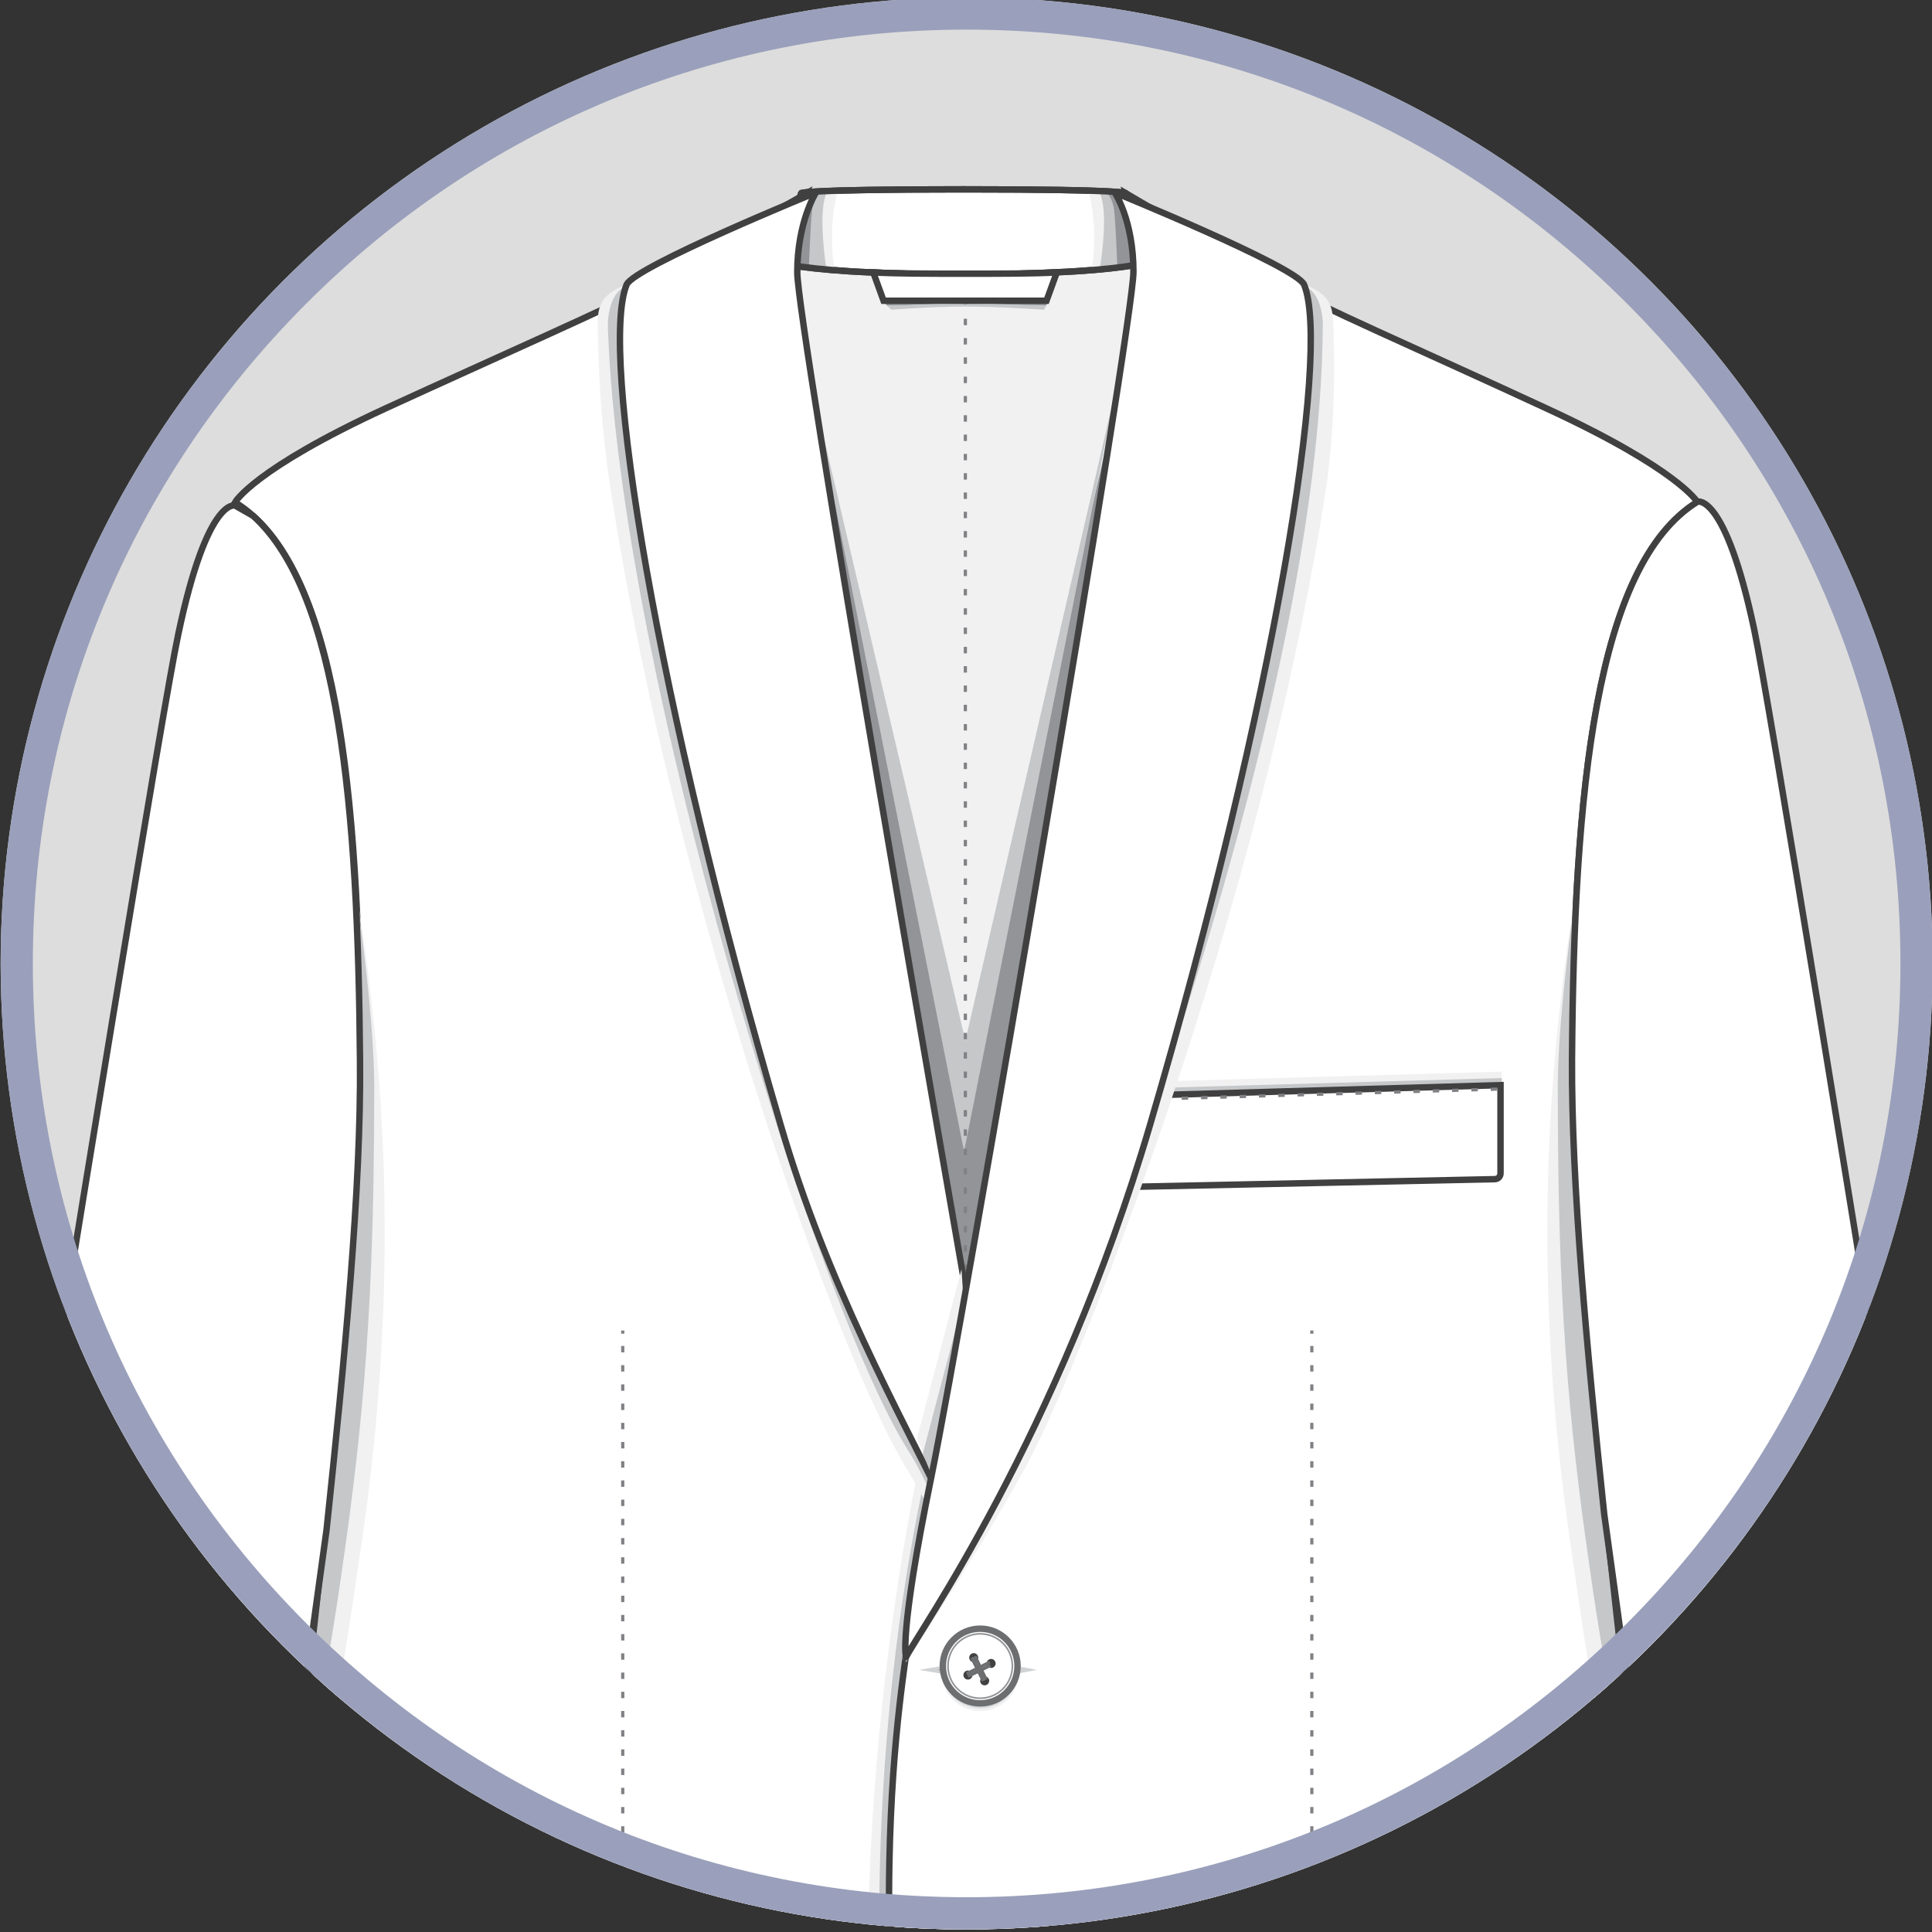 <?xml version="1.0" encoding="utf-8"?>
<!-- Generator: Adobe Illustrator 19.0.0, SVG Export Plug-In . SVG Version: 6.00 Build 0)  -->
<svg version="1.1" id="Layer_1" xmlns="http://www.w3.org/2000/svg" xmlns:xlink="http://www.w3.org/1999/xlink" x="0px" y="0px"
	 viewBox="0 0 300 300" style="enable-background:new 0 0 300 300;" xml:space="preserve">
<rect x="0" y="0" width="300" height="300" fill="#333333" stroke="none"/>
<style type="text/css">
	.st0{clip-path:url(#SVGID_2_);}
	.st1{clip-path:url(#XMLID_3_);}
	.st2{fill:#F1F1F2;stroke:#404041;stroke-miterlimit:10;}
	.st3{fill:#FFFFFF;stroke:#404041;stroke-miterlimit:10;}
	.st4{fill:#929497;}
	.st5{fill:#F1F1F2;}
	.st6{fill:#C5C7C9;}
	.st7{fill:none;stroke:#404041;stroke-miterlimit:10;}
	.st8{fill:none;stroke:#808184;stroke-width:0.5;stroke-miterlimit:10;}
	.st9{fill:none;stroke:#808184;stroke-width:0.5;stroke-miterlimit:10;stroke-dasharray:0.999,1.998;}
	.st10{fill:none;stroke:#808184;stroke-width:0.5;stroke-miterlimit:10;stroke-dasharray:1,2;}
	.st11{fill:#FFFFFF;stroke:#404041;stroke-linejoin:round;stroke-miterlimit:10;}
	.st12{fill:none;stroke:#808184;stroke-width:0.5;stroke-miterlimit:10;stroke-dasharray:0.994,1.989;}
	.st13{fill:none;stroke:#808184;stroke-width:0.5;stroke-miterlimit:10;stroke-dasharray:1.017,2.033;}
	.st14{fill:none;stroke:#808184;stroke-width:0.5;stroke-miterlimit:10;stroke-dasharray:1.018,2.035;}
	.st15{fill:#DBDCDD;}
	.st16{fill:#404041;stroke:#D0D2D3;stroke-width:0.5;stroke-miterlimit:10;}
	.st17{fill:#FFFFFF;stroke:#6D6E70;stroke-miterlimit:10;}
	.st18{fill:#FFFFFF;stroke:#929497;stroke-width:0.25;stroke-miterlimit:10;}
	.st19{fill:#404041;}
	.st20{fill:none;stroke:#6D6E70;stroke-width:0.5;stroke-miterlimit:10;}
	.st21{fill:#FFFFFF;stroke:#6D6E70;stroke-width:0.5;stroke-miterlimit:10;}
	.st22{fill:none;stroke:#6D6E70;stroke-width:0.25;stroke-miterlimit:10;}
	.st23{fill:#9AA0BB;}
</style>
<g>
	<defs>
		<circle id="SVGID_1_" cx="150.1" cy="149.6" r="150"/>
	</defs>
	<use xlink:href="#SVGID_1_"  style="overflow:visible;fill:#DDDDDD;"/>
	<clipPath id="SVGID_2_">
		<use xlink:href="#SVGID_1_"  style="overflow:visible;"/>
	</clipPath>
	<g id="XMLID_254_" class="st0">
		<defs>
			<rect id="XMLID_4044_" x="-13.5" width="327.1" height="300"/>
		</defs>
		<clipPath id="XMLID_3_">
			<use xlink:href="#XMLID_4044_"  style="overflow:visible;"/>
		</clipPath>
		<g class="st1">
			<g>
				<g>
					<polygon class="st2" points="174.4,35.3 184.3,46.4 149.7,224.6 115.5,46.4 125,35.3 					"/>
					<path class="st3" d="M174.8,30c0,0,0.1-0.6-24.9-0.6c-0.1,0-0.2,0-0.3,0c-0.1,0-0.2,0-0.3,0c-25,0-24.9,0.6-24.9,0.6l-3,10.9
						c0,0,4.1,1,13.9,1.4c3.8,0.2,8.8,0.3,14.4,0.3c5.7,0,10.1-0.1,13.9-0.3c9.9-0.4,13.9-1.4,13.9-1.4L174.8,30z"/>
					<g>
						<path class="st4" d="M129.1,29.7c0,0-2.6,2.9-2.4,6.6c0.2,3.7,0.4,4.9,0.4,4.9l-4.5-0.3l2.1-10.8L129.1,29.7z"/>
						<path class="st5" d="M130.1,29.6c-0.7,0-1.3,0-1.8,0.1c-1.5,2.4-1.5,9.3-1.4,11.8c0.8,0.1,1.7,0.1,2.7,0.2
							c-0.2-0.7-0.4-2.3-0.4-5.1C129.2,33.2,129.8,30.7,130.1,29.6z"/>
						<path class="st6" d="M128.5,29.7c-0.4,0-0.7,0-1,0c-0.6,0.5-1.2,1.4-1.4,2.9c-0.3,3.1-0.4,7-0.5,8.8c0.8,0.1,1.7,0.2,2.7,0.2
							C127.9,39,127.1,32,128.5,29.7z"/>
					</g>
					<g>
						<path class="st4" d="M170.1,29.7c0,0,2.6,2.9,2.4,6.6c-0.2,3.7-0.4,4.9-0.4,4.9l4.3,0.2L174.6,30L170.1,29.7z"/>
						<path class="st5" d="M169,29.6c0.7,0,1.3,0,1.8,0.1c1.5,2.4,1.5,9.3,1.4,11.8c-0.8,0.1-1.7,0.1-2.7,0.2
							c0.2-0.7,0.4-2.3,0.4-5.1C169.9,33.2,169.3,30.7,169,29.6z"/>
						<path class="st6" d="M170.6,29.7c0.4,0,0.7,0,1,0c0.6,0.5,1.2,1.4,1.4,2.9c0.3,3.1,0.4,7,0.5,8.8c-0.8,0.1-1.7,0.2-2.7,0.2
							C171.2,39,172.1,32,170.6,29.7z"/>
					</g>
					<path class="st7" d="M174.8,30c0,0,0.1-0.6-24.9-0.6c-0.1,0-0.2,0-0.3,0c-0.1,0-0.2,0-0.3,0c-25,0-24.9,0.6-24.9,0.6l-3,10.9
						c0,0,4.1,1,13.9,1.4c3.8,0.2,8.8,0.3,14.4,0.3c5.7,0,10.1-0.1,13.9-0.3c9.9-0.4,13.9-1.4,13.9-1.4L174.8,30z"/>
					<g>
						<polygon class="st4" points="126.3,63.9 149.9,164.1 173,63.9 157.9,195.1 149.1,221.3 142.2,193.9 						"/>
						<polygon class="st6" points="149.7,178.8 173.6,58.9 149.9,161.6 125.8,58.9 						"/>
					</g>
					<g>
						<g>
							<line class="st8" x1="149.9" y1="44" x2="149.9" y2="44.5"/>
							<line class="st9" x1="149.9" y1="46.5" x2="149.9" y2="198.4"/>
							<line class="st8" x1="149.9" y1="199.4" x2="149.9" y2="199.9"/>
						</g>
					</g>
					<path class="st4" d="M137,46.7l0.9,0.9c0,0,6.5-0.5,12-0.5c5.5,0,12.4,0.5,12.4,0.5l0.6-0.9H137z"/>
					<path class="st6" d="M137.7,47.4l0.7,0.7c0,0,6.1-0.5,11.5-0.5c5.4,0,12.2,0.5,12.2,0.5l0.4-0.7l-12.5-0.2L137.7,47.4z"/>
					<path class="st3" d="M149.9,42.5c-5.7,0-10.4,0-14.3-0.2l1.6,4.4h12.6h0.1h12.6l1.6-4.4C160.4,42.5,155.6,42.5,149.9,42.5z"/>
				</g>
				<path class="st2" d="M162.6,437.7c0-0.7,0-25.3,0-25.3h-25.4v25.3H162.6z"/>
				<g>
					<polygon class="st4" points="150.1,421.8 140.3,443.8 149.9,408.7 159.9,444.2 					"/>
					<polygon class="st6" points="149.9,426.2 140.3,443.8 149.9,418.8 159.9,444.2 					"/>
				</g>
				<path class="st3" d="M163.5,289.1c-2.3-52.5-4.9-38.4-4.9-38.4l-4.5-37.8l-6.7,9c-5.4-27.1-14.2-71.9-15.5-81.1
					c-2.2-14.9-8.8-67.7-8.8-67.7c-4.5-28.7,2-43,2-43s-21.6,12.3-26,15.2c-2.3,1.5-22.2,10.3-39.2,18.1C39.3,72.9,36.5,78,36.5,78
					c15.9,9.8,19.2,45.2,19.5,86.6c0.3,41.5-11.2,112.2-12.6,149c-1.5,38.2-9.3,132-9.3,132s68.2,17.4,86.9,12.3
					c18.6-5.1,20.1-15.6,23.8-25.2l5.5-19.2C150.1,413.5,165.8,341.6,163.5,289.1z"/>
				<g>
					<path class="st5" d="M56.2,239.3c6-41.1,3.4-74.1-0.7-99.9c0.8,5.1,1.2,14.1,1.3,15.4c0.7,8.7,1.4,17.7,1.2,26.4
						c-0.2,18.2-1.5,39.1-4.8,62c-2.8,19.6-4.9,28.3-6.4,31.7c-0.3,2.8-0.6,5.5-0.8,8.2C49.7,282.9,52.3,265.7,56.2,239.3z"/>
					<path class="st6" d="M52.5,222.6c-1.8,17.7-3.9,35.8-5.7,52.3c1.5-3.4,3.6-12.1,6.4-31.7c3.3-22.9,4.9-41.7,4.9-72.4l0-0.1
						c0.3-11.1-2.7-31.8-2.7-30.9C57.1,164.5,54.2,207.9,52.5,222.6z"/>
				</g>
				<path class="st3" d="M55.9,164.6c-0.3-38.9-3.2-72.4-16.6-84.5l-2.8-1.6c0,0-4.3-1.4-8.8,19.9C23.1,119.7-25,422.2-25,422.2
					s8,7,24.6,7.6s25-3.5,25-3.5l26.1-188.7C53.5,211.2,56.1,184.5,55.9,164.6z"/>
				<g>
					<path class="st5" d="M150.1,198c0,0-15.4,46-15.4,109.5S149.9,416,149.9,416l0.1-77.5l3.1-135L150.1,198z"/>
					<path class="st6" d="M152.7,198c0,0-16.2,38-16.2,101.5S149.9,416,149.9,416l2.8-77.5l3.1-135L152.7,198z"/>
				</g>
				<g>
					<path class="st3" d="M244.1,164.6c0.3-41.5,3.6-76.8,19.5-86.6c0,0-2.9-5.1-23.5-14.6c-19.4-9-35.7-16-42.1-19.7
						c-0.4-0.2-0.8-0.4-1.1-0.6c-5.5-3.4-22.1-13.1-22.1-13.1s3.8,14.9-0.6,43.7c0,0-6.6,47.4-8.8,62.3
						c-2.2,14.9-17.3,94.2-19.3,106.1c-0.5,3.1-4.5,7.4-4.8,10c-0.5,5.2-2.8,16.7-3.2,37.2c-1,52.6,11.8,124.3,11.8,124.3l5.7,19.4
						c3.7,9.7,4.9,19.9,23.6,25c18.6,5.1,84.4-12.3,84.4-12.3s-5.4-93.8-6.9-132C255.3,276.8,243.8,206.1,244.1,164.6z"/>
				</g>
				<g>
					<path class="st5" d="M243.8,239.3c-6-41.1-3.4-74.1,0.7-99.9c-0.8,5.1-1.2,14.1-1.3,15.4c-0.7,8.7-1.4,17.7-1.2,26.4
						c0.2,18.2,1.5,39.1,4.8,62c2.8,19.6,4.9,28.3,6.4,31.7c0.3,2.8,0.6,5.5,0.8,8.2C250.2,282.9,247.6,265.7,243.8,239.3z"/>
					<path class="st6" d="M247.5,222.6c1.8,17.7,3.9,35.8,5.7,52.3c-1.5-3.4-3.6-12.1-6.4-31.7c-3.3-22.9-4.9-41.7-4.9-72.4l0-0.1
						c-0.3-11.1,2.7-31.8,2.7-30.9C242.9,164.5,245.7,207.9,247.5,222.6z"/>
				</g>
				<path class="st3" d="M272.4,97.8c-4.5-21.3-8.8-19.9-8.8-19.9l0,0c-15.9,9.8-19.2,45.2-19.5,86.6c-0.1,19.3,2.3,45,5,70.6
					l26.3,190.6c0,0,8.4,4.1,25,3.5c16.6-0.6,24.6-7.6,24.6-7.6S276.9,119.2,272.4,97.8z"/>
			</g>
			<g>
				<polygon class="st5" points="233.2,168.9 233.2,166.4 173.8,168.1 173.8,170.6 				"/>
				<polygon class="st6" points="233.2,169.9 233.2,167.4 173.8,169.1 173.8,171.6 				"/>
				<path class="st3" d="M233,168.5v13.7c0,0.5-0.4,0.9-0.9,0.9l-56.8,1.2c-0.5,0-0.9-0.4-0.9-0.9v-13.2L233,168.5z"/>
				<line class="st10" x1="174.5" y1="170.8" x2="233" y2="169.1"/>
			</g>
			<g>
				<g>
					<g>
						<path class="st5" d="M97.2,44.2c-3.2,1.3-4.3,2.6-4.4,5.7c0,0,0,13.5,2,26c10.1,65.4,35.5,135.1,46,152.2
							c2.2,3.6,4.1,7.5,6.4,10.9c5.2,7.9,4.4-13.5,4.4-13.5l-2.2-7.7L100.8,42.8L97.2,44.2z"/>
						<path class="st6" d="M102.3,43.5c0,0-4.5-0.3-6.4,1.9c-1.2,1.4-1.6,3.9-1.5,5.6c1.8,53.3,32.5,152.1,46.6,174.2
							c2.7,4.2,4.5,9.2,6.9,13.5c2.2,3.9,5.2-5.2,5.2-5.2l-2.9-15.7L111.8,83.5L102.3,43.5z"/>
					</g>
					<path class="st11" d="M126.7,29.9c0,0-28.2,11.5-29.4,14.3c-4.2,10.3,4.5,64.3,23.9,130.4c7.2,24.7,18.5,44.9,25.5,59.2
						c1,2,9-1.7,8.5-4.4c-0.6-2.9-1.3-6.7-2.1-11.1c-5.9-33.3-29.3-168.1-29.3-176S126.7,29.9,126.7,29.9z"/>
					<g>
						<polygon class="st5" points="149.3,197.1 142.4,223.3 144.5,228.5 149.9,206.1 						"/>
						<polygon class="st6" points="150.2,199.5 143.3,225.7 145.4,230.9 150.8,208.5 						"/>
					</g>
					<g>
						<path class="st5" d="M202.6,44.2c3.2,1.3,4.3,2.6,4.4,5.7c0,0,0.8,13.5-1.1,26c-10.1,65.4-38.5,137.3-46.8,152.2
							c-8.3,14.9-18.5,30.1-18.5,30.1l10-40.4l48.6-175.1L202.6,44.2z"/>
						<path class="st6" d="M197.5,43.5c0,0,4.5-0.3,6.4,1.9c1.2,1.4,1.6,3.9,1.5,5.6c-0.5,58.1-34.9,148-46.6,174.2
							c-6.9,15.5-18.6,32.5-18.6,32.5l9.5-39.9l39.9-133.6L197.5,43.5z"/>
					</g>
					<path class="st11" d="M173.1,29.9c0,0,28.2,11.5,29.4,14.3c4.2,10.3-4.5,64.3-23.9,130.4c-14.3,48.6-36.3,79.3-37.9,82.7
						c0,0-1.2-3,3.9-27.9c5.1-24.9,31.4-179.2,31.4-187.2S173.1,29.9,173.1,29.9z"/>
				</g>
			</g>
			<g>
				<g>
					<g>
						<g>
							<line class="st8" x1="203.7" y1="206.6" x2="203.7" y2="207.1"/>
							<line class="st12" x1="203.7" y1="209" x2="203.7" y2="312.4"/>
							<line class="st8" x1="203.7" y1="313.4" x2="203.7" y2="313.9"/>
						</g>
					</g>
					<g>
						<path class="st5" d="M195.4,317.6l-1.3,17.7c-0.6,10.1,4.2,13.2,9.2,13.2h54.7l-0.2-4.6L195.4,317.6z"/>
						<path class="st6" d="M195.4,317l-0.6,14.5c-0.6,10.1,2.8,15.7,8.6,15.7h54.6l-0.2-4.6L195.4,317z"/>
						<path class="st3" d="M195.4,321.5v-5.1h61.5l1.5,29.8h-53.7c-7.1,0-9.2-8.4-9.2-15.5l0,0V321.5z"/>
						<g>
							<g>
								<line class="st8" x1="195.9" y1="319.5" x2="196.4" y2="319.5"/>
								<line class="st13" x1="198.5" y1="319.5" x2="255.4" y2="319.5"/>
								<line class="st8" x1="256.4" y1="319.5" x2="256.9" y2="319.5"/>
							</g>
						</g>
					</g>
				</g>
				<g>
					<g>
						<g>
							<line class="st8" x1="96.7" y1="206.6" x2="96.7" y2="207.1"/>
							<line class="st12" x1="96.7" y1="209" x2="96.7" y2="312.4"/>
							<line class="st8" x1="96.7" y1="313.4" x2="96.7" y2="313.9"/>
						</g>
					</g>
					<g>
						<path class="st5" d="M105,317.6l1.3,17.7c0.6,10.1-4.2,13.2-9.2,13.2H42.4l0.2-4.6L105,317.6z"/>
						<path class="st6" d="M105,317l0.6,14.5c0.6,10.1-2.8,15.7-8.6,15.7H42.4l0.2-4.6L105,317z"/>
						<path class="st3" d="M105,321.5v-5.1H43.5L42,346.2h53.7c7.1,0,9.2-8.4,9.2-15.5l0,0V321.5z"/>
						<g>
							<g>
								<line class="st8" x1="104.6" y1="319.5" x2="104.1" y2="319.5"/>
								<line class="st14" x1="102" y1="319.5" x2="45" y2="319.5"/>
								<line class="st8" x1="44" y1="319.5" x2="43.5" y2="319.5"/>
							</g>
						</g>
					</g>
				</g>
			</g>
			<g>
				<g id="XMLID_9225_">
					<circle id="XMLID_9240_" class="st5" cx="152.2" cy="259.7" r="6"/>
					<circle id="XMLID_9239_" class="st15" cx="152.2" cy="259.5" r="5.8"/>
					<polygon id="XMLID_9238_" class="st16" points="159.7,259.3 152.4,257.9 144.2,259.3 152.4,260.7 					"/>
					<circle id="XMLID_9237_" class="st17" cx="152.2" cy="258.7" r="5.8"/>
					<circle id="XMLID_9236_" class="st18" cx="152.2" cy="258.7" r="5"/>
					<circle id="XMLID_9235_" class="st19" cx="151.2" cy="257.4" r="0.7"/>
					<circle id="XMLID_9234_" class="st19" cx="152.9" cy="261" r="0.7"/>
					<line id="XMLID_9233_" class="st20" x1="150.9" y1="257.4" x2="152.7" y2="261"/>
					<line id="XMLID_9232_" class="st20" x1="151.4" y1="257.2" x2="153.1" y2="260.8"/>
					<line id="XMLID_9231_" class="st20" x1="150.9" y1="257.4" x2="152.7" y2="261"/>
					<line id="XMLID_9230_" class="st20" x1="151.4" y1="257.2" x2="153.1" y2="260.8"/>
					<circle id="XMLID_9229_" class="st19" cx="150.3" cy="260.1" r="0.7"/>
					<circle id="XMLID_9228_" class="st19" cx="153.9" cy="258.3" r="0.7"/>
					<line id="XMLID_9227_" class="st20" x1="150.3" y1="260.3" x2="153.8" y2="258.6"/>
					<line id="XMLID_9226_" class="st20" x1="150.1" y1="259.9" x2="153.7" y2="258.1"/>
				</g>
				<g id="XMLID_9209_">
					<circle id="XMLID_9224_" class="st5" cx="152.2" cy="325.3" r="6"/>
					<circle id="XMLID_9223_" class="st15" cx="152.2" cy="325.1" r="5.8"/>
					<polygon id="XMLID_9222_" class="st16" points="159.7,324.9 152.4,323.5 144.2,324.9 152.4,326.3 					"/>
					<circle id="XMLID_9221_" class="st17" cx="152.2" cy="324.3" r="5.8"/>
					<circle id="XMLID_9220_" class="st18" cx="152.2" cy="324.3" r="5"/>
					<circle id="XMLID_9219_" class="st19" cx="151.2" cy="323" r="0.7"/>
					<circle id="XMLID_9218_" class="st19" cx="152.9" cy="326.6" r="0.7"/>
					<line id="XMLID_9217_" class="st20" x1="150.9" y1="323" x2="152.7" y2="326.6"/>
					<line id="XMLID_9216_" class="st20" x1="151.4" y1="322.8" x2="153.1" y2="326.4"/>
					<line id="XMLID_9215_" class="st20" x1="150.9" y1="323" x2="152.7" y2="326.6"/>
					<line id="XMLID_9214_" class="st20" x1="151.4" y1="322.8" x2="153.1" y2="326.4"/>
					<circle id="XMLID_9213_" class="st19" cx="150.3" cy="325.7" r="0.7"/>
					<circle id="XMLID_9212_" class="st19" cx="153.9" cy="323.9" r="0.7"/>
					<line id="XMLID_9211_" class="st20" x1="150.3" y1="325.9" x2="153.8" y2="324.2"/>
					<line id="XMLID_9210_" class="st20" x1="150.1" y1="325.5" x2="153.7" y2="323.7"/>
				</g>
			</g>
			<g>
				<g>
					<g id="XMLID_13618_">
						<path class="st16" d="M318.2,401.3l-4.2,0.3l-4,1.2c-0.3,0.1-0.2,0.5,0.1,0.4l4.2-0.3l4-1.2
							C318.5,401.7,318.5,401.3,318.2,401.3z"/>
						<circle id="XMLID_13630_" class="st5" cx="315.5" cy="402.2" r="3.1"/>
						<circle id="XMLID_13629_" class="st15" cx="315.6" cy="402.1" r="3"/>
						<circle id="XMLID_13628_" class="st21" cx="315.5" cy="401.7" r="3"/>
						<circle id="XMLID_13627_" class="st18" cx="315.5" cy="401.7" r="2.6"/>
						<circle id="XMLID_13626_" class="st19" cx="315" cy="401" r="0.4"/>
						<circle id="XMLID_13625_" class="st19" cx="315.9" cy="402.9" r="0.4"/>
						<line id="XMLID_13624_" class="st22" x1="314.9" y1="401" x2="315.8" y2="402.9"/>
						<line id="XMLID_13623_" class="st22" x1="315.1" y1="400.9" x2="316" y2="402.8"/>
						<circle id="XMLID_13622_" class="st19" cx="314.5" cy="402.4" r="0.4"/>
						<circle id="XMLID_13621_" class="st19" cx="316.4" cy="401.5" r="0.4"/>
						<line id="XMLID_13620_" class="st22" x1="314.5" y1="402.6" x2="316.4" y2="401.7"/>
						<line id="XMLID_13619_" class="st22" x1="314.4" y1="402.3" x2="316.3" y2="401.4"/>
					</g>
					<g id="XMLID_13605_">
						<path class="st16" d="M316.9,394.4l-4.2,0.3l-4,1.2c-0.3,0.1-0.2,0.5,0.1,0.4l4.2-0.3l4-1.2
							C317.3,394.8,317.2,394.4,316.9,394.4z"/>
						<circle id="XMLID_13617_" class="st5" cx="314.2" cy="395.4" r="3.1"/>
						<circle id="XMLID_13616_" class="st15" cx="314.3" cy="395.2" r="3"/>
						<circle id="XMLID_13615_" class="st21" cx="314.2" cy="394.8" r="3"/>
						<circle id="XMLID_13614_" class="st18" cx="314.2" cy="394.8" r="2.6"/>
						<circle id="XMLID_13613_" class="st19" cx="313.7" cy="394.1" r="0.4"/>
						<circle id="XMLID_13612_" class="st19" cx="314.6" cy="396" r="0.4"/>
						<line id="XMLID_13611_" class="st22" x1="313.6" y1="394.1" x2="314.5" y2="396"/>
						<line id="XMLID_13610_" class="st22" x1="313.8" y1="394" x2="314.7" y2="395.9"/>
						<circle id="XMLID_13609_" class="st19" cx="313.3" cy="395.5" r="0.4"/>
						<circle id="XMLID_13608_" class="st19" cx="315.1" cy="394.6" r="0.4"/>
						<line id="XMLID_13607_" class="st22" x1="313.3" y1="395.7" x2="315.1" y2="394.8"/>
						<line id="XMLID_13606_" class="st22" x1="313.2" y1="395.4" x2="315" y2="394.5"/>
					</g>
					<g id="XMLID_13592_">
						<path class="st16" d="M319.5,408.2l-4.2,0.3l-4,1.2c-0.3,0.1-0.2,0.5,0.1,0.4l4.2-0.3l4-1.2
							C319.8,408.6,319.7,408.2,319.5,408.2z"/>
						<circle id="XMLID_13604_" class="st5" cx="316.8" cy="409.1" r="3.1"/>
						<circle id="XMLID_13603_" class="st15" cx="316.8" cy="409" r="3"/>
						<circle id="XMLID_13602_" class="st21" cx="316.8" cy="408.6" r="3"/>
						<circle id="XMLID_13601_" class="st18" cx="316.8" cy="408.6" r="2.6"/>
						<circle id="XMLID_13600_" class="st19" cx="316.3" cy="407.9" r="0.4"/>
						<circle id="XMLID_13599_" class="st19" cx="317.2" cy="409.8" r="0.4"/>
						<line id="XMLID_13598_" class="st22" x1="316.1" y1="407.9" x2="317" y2="409.8"/>
						<line id="XMLID_13597_" class="st22" x1="316.4" y1="407.8" x2="317.3" y2="409.7"/>
						<circle id="XMLID_13596_" class="st19" cx="315.8" cy="409.3" r="0.4"/>
						<circle id="XMLID_13595_" class="st19" cx="317.7" cy="408.4" r="0.4"/>
						<line id="XMLID_13594_" class="st22" x1="315.8" y1="409.4" x2="317.7" y2="408.5"/>
						<line id="XMLID_13593_" class="st22" x1="315.7" y1="409.2" x2="317.6" y2="408.3"/>
					</g>
					<g id="XMLID_13579_">
						<path class="st16" d="M320.8,415.1l-4.2,0.3l-4,1.2c-0.3,0.1-0.2,0.5,0.1,0.4l4.2-0.3l4-1.2
							C321.1,415.4,321,415.1,320.8,415.1z"/>
						<circle id="XMLID_13591_" class="st5" cx="318.1" cy="416" r="3.1"/>
						<circle id="XMLID_13590_" class="st15" cx="318.1" cy="415.9" r="3"/>
						<circle id="XMLID_13589_" class="st21" cx="318.1" cy="415.5" r="3"/>
						<circle id="XMLID_13588_" class="st18" cx="318.1" cy="415.5" r="2.6"/>
						<circle id="XMLID_13587_" class="st19" cx="317.6" cy="414.8" r="0.4"/>
						<circle id="XMLID_13586_" class="st19" cx="318.5" cy="416.7" r="0.4"/>
						<line id="XMLID_13585_" class="st22" x1="317.4" y1="414.8" x2="318.3" y2="416.6"/>
						<line id="XMLID_13584_" class="st22" x1="317.7" y1="414.7" x2="318.6" y2="416.5"/>
						<circle id="XMLID_13583_" class="st19" cx="317.1" cy="416.2" r="0.4"/>
						<circle id="XMLID_13582_" class="st19" cx="319" cy="415.3" r="0.4"/>
						<line id="XMLID_13581_" class="st22" x1="317.1" y1="416.3" x2="318.9" y2="415.4"/>
						<line id="XMLID_13580_" class="st22" x1="317" y1="416.1" x2="318.8" y2="415.2"/>
					</g>
				</g>
				<g>
					<g id="XMLID_13566_">
						<path class="st16" d="M-18.8,401.3l4.2,0.3l4,1.2c0.3,0.1,0.2,0.5-0.1,0.4l-4.2-0.3l-4-1.2C-19.2,401.7-19.1,401.3-18.8,401.3
							z"/>
						<circle id="XMLID_13578_" class="st5" cx="-16.1" cy="402.2" r="3.1"/>
						<circle id="XMLID_13577_" class="st15" cx="-16.2" cy="402.1" r="3"/>
						<circle id="XMLID_13576_" class="st21" cx="-16.1" cy="401.7" r="3"/>
						<circle id="XMLID_13575_" class="st18" cx="-16.1" cy="401.7" r="2.6"/>
						<circle id="XMLID_13574_" class="st19" cx="-15.6" cy="401" r="0.4"/>
						<circle id="XMLID_13573_" class="st19" cx="-16.5" cy="402.9" r="0.4"/>
						<line id="XMLID_13572_" class="st22" x1="-15.5" y1="401" x2="-16.4" y2="402.9"/>
						<line id="XMLID_13571_" class="st22" x1="-15.7" y1="400.9" x2="-16.6" y2="402.8"/>
						<circle id="XMLID_13570_" class="st19" cx="-15.2" cy="402.4" r="0.4"/>
						<circle id="XMLID_13569_" class="st19" cx="-17" cy="401.5" r="0.4"/>
						<line id="XMLID_13568_" class="st22" x1="-15.2" y1="402.6" x2="-17" y2="401.7"/>
						<line id="XMLID_13567_" class="st22" x1="-15.1" y1="402.3" x2="-16.9" y2="401.4"/>
					</g>
					<g id="XMLID_13553_">
						<path class="st16" d="M-17.5,394.4l4.2,0.3l4,1.2c0.3,0.1,0.2,0.5-0.1,0.4l-4.2-0.3l-4-1.2C-17.9,394.8-17.8,394.4-17.5,394.4
							z"/>
						<circle id="XMLID_13565_" class="st5" cx="-14.9" cy="395.4" r="3.1"/>
						<circle id="XMLID_13564_" class="st15" cx="-14.9" cy="395.2" r="3"/>
						<circle id="XMLID_13563_" class="st21" cx="-14.9" cy="394.8" r="3"/>
						<circle id="XMLID_13562_" class="st18" cx="-14.9" cy="394.8" r="2.6"/>
						<circle id="XMLID_13561_" class="st19" cx="-14.4" cy="394.1" r="0.4"/>
						<circle id="XMLID_13560_" class="st19" cx="-15.3" cy="396" r="0.4"/>
						<line id="XMLID_13559_" class="st22" x1="-14.2" y1="394.1" x2="-15.1" y2="396"/>
						<line id="XMLID_13558_" class="st22" x1="-14.5" y1="394" x2="-15.4" y2="395.9"/>
						<circle id="XMLID_13557_" class="st19" cx="-13.9" cy="395.5" r="0.4"/>
						<circle id="XMLID_13556_" class="st19" cx="-15.7" cy="394.6" r="0.4"/>
						<line id="XMLID_13555_" class="st22" x1="-13.9" y1="395.7" x2="-15.7" y2="394.8"/>
						<line id="XMLID_13554_" class="st22" x1="-13.8" y1="395.4" x2="-15.6" y2="394.5"/>
					</g>
					<g id="XMLID_13540_">
						<path class="st16" d="M-20.1,408.2l4.2,0.3l4,1.2c0.3,0.1,0.2,0.5-0.1,0.4l-4.2-0.3l-4-1.2C-20.4,408.6-20.4,408.2-20.1,408.2
							z"/>
						<circle id="XMLID_13552_" class="st5" cx="-17.4" cy="409.1" r="3.1"/>
						<circle id="XMLID_13551_" class="st15" cx="-17.5" cy="409" r="3"/>
						<circle id="XMLID_13550_" class="st21" cx="-17.4" cy="408.6" r="3"/>
						<circle id="XMLID_13549_" class="st18" cx="-17.4" cy="408.6" r="2.6"/>
						<circle id="XMLID_13548_" class="st19" cx="-16.9" cy="407.9" r="0.4"/>
						<circle id="XMLID_13547_" class="st19" cx="-17.8" cy="409.8" r="0.4"/>
						<line id="XMLID_13546_" class="st22" x1="-16.8" y1="407.9" x2="-17.7" y2="409.8"/>
						<line id="XMLID_13545_" class="st22" x1="-17" y1="407.8" x2="-17.9" y2="409.7"/>
						<circle id="XMLID_13544_" class="st19" cx="-16.4" cy="409.3" r="0.4"/>
						<circle id="XMLID_13543_" class="st19" cx="-18.3" cy="408.4" r="0.4"/>
						<line id="XMLID_13542_" class="st22" x1="-16.4" y1="409.4" x2="-18.3" y2="408.5"/>
						<line id="XMLID_13541_" class="st22" x1="-16.3" y1="409.2" x2="-18.2" y2="408.3"/>
					</g>
					<g id="XMLID_13527_">
						<path class="st16" d="M-21.4,415.1l4.2,0.3l4,1.2c0.3,0.1,0.2,0.5-0.1,0.4l-4.2-0.3l-4-1.2C-21.7,415.4-21.7,415.1-21.4,415.1
							z"/>
						<circle id="XMLID_13539_" class="st5" cx="-18.7" cy="416" r="3.1"/>
						<circle id="XMLID_13538_" class="st15" cx="-18.7" cy="415.9" r="3"/>
						<circle id="XMLID_13537_" class="st21" cx="-18.7" cy="415.5" r="3"/>
						<circle id="XMLID_13536_" class="st18" cx="-18.7" cy="415.5" r="2.6"/>
						<circle id="XMLID_13535_" class="st19" cx="-18.2" cy="414.8" r="0.4"/>
						<circle id="XMLID_13534_" class="st19" cx="-19.1" cy="416.7" r="0.4"/>
						<line id="XMLID_13533_" class="st22" x1="-18" y1="414.8" x2="-19" y2="416.6"/>
						<line id="XMLID_13532_" class="st22" x1="-18.3" y1="414.7" x2="-19.2" y2="416.5"/>
						<circle id="XMLID_13531_" class="st19" cx="-17.7" cy="416.2" r="0.4"/>
						<circle id="XMLID_13530_" class="st19" cx="-19.6" cy="415.3" r="0.4"/>
						<line id="XMLID_13529_" class="st22" x1="-17.7" y1="416.3" x2="-19.6" y2="415.4"/>
						<line id="XMLID_13528_" class="st22" x1="-17.6" y1="416.1" x2="-19.5" y2="415.2"/>
					</g>
				</g>
			</g>
		</g>
	</g>
	<g id="XMLID_1_" class="st0">
		<defs>
			<rect id="XMLID_4932_" x="-13.5" width="327.1" height="300"/>
		</defs>
		<clipPath id="XMLID_4_">
			<use xlink:href="#XMLID_4932_"  style="overflow:visible;"/>
		</clipPath>
	</g>
	<g class="st0">
		<path class="st23" d="M150.1,4.6c38.7,0,75.1,15.1,102.5,42.5c27.4,27.4,42.5,63.8,42.5,102.5s-15.1,75.1-42.5,102.5
			c-27.4,27.4-63.8,42.5-102.5,42.5S75,279.5,47.6,252.1C20.2,224.7,5.1,188.3,5.1,149.6S20.2,74.5,47.6,47.1
			C75,19.7,111.4,4.6,150.1,4.6 M150.1-0.4c-82.8,0-150,67.2-150,150s67.2,150,150,150s150-67.2,150-150S232.9-0.4,150.1-0.4
			L150.1-0.4z"/>
	</g>
</g>
</svg>
